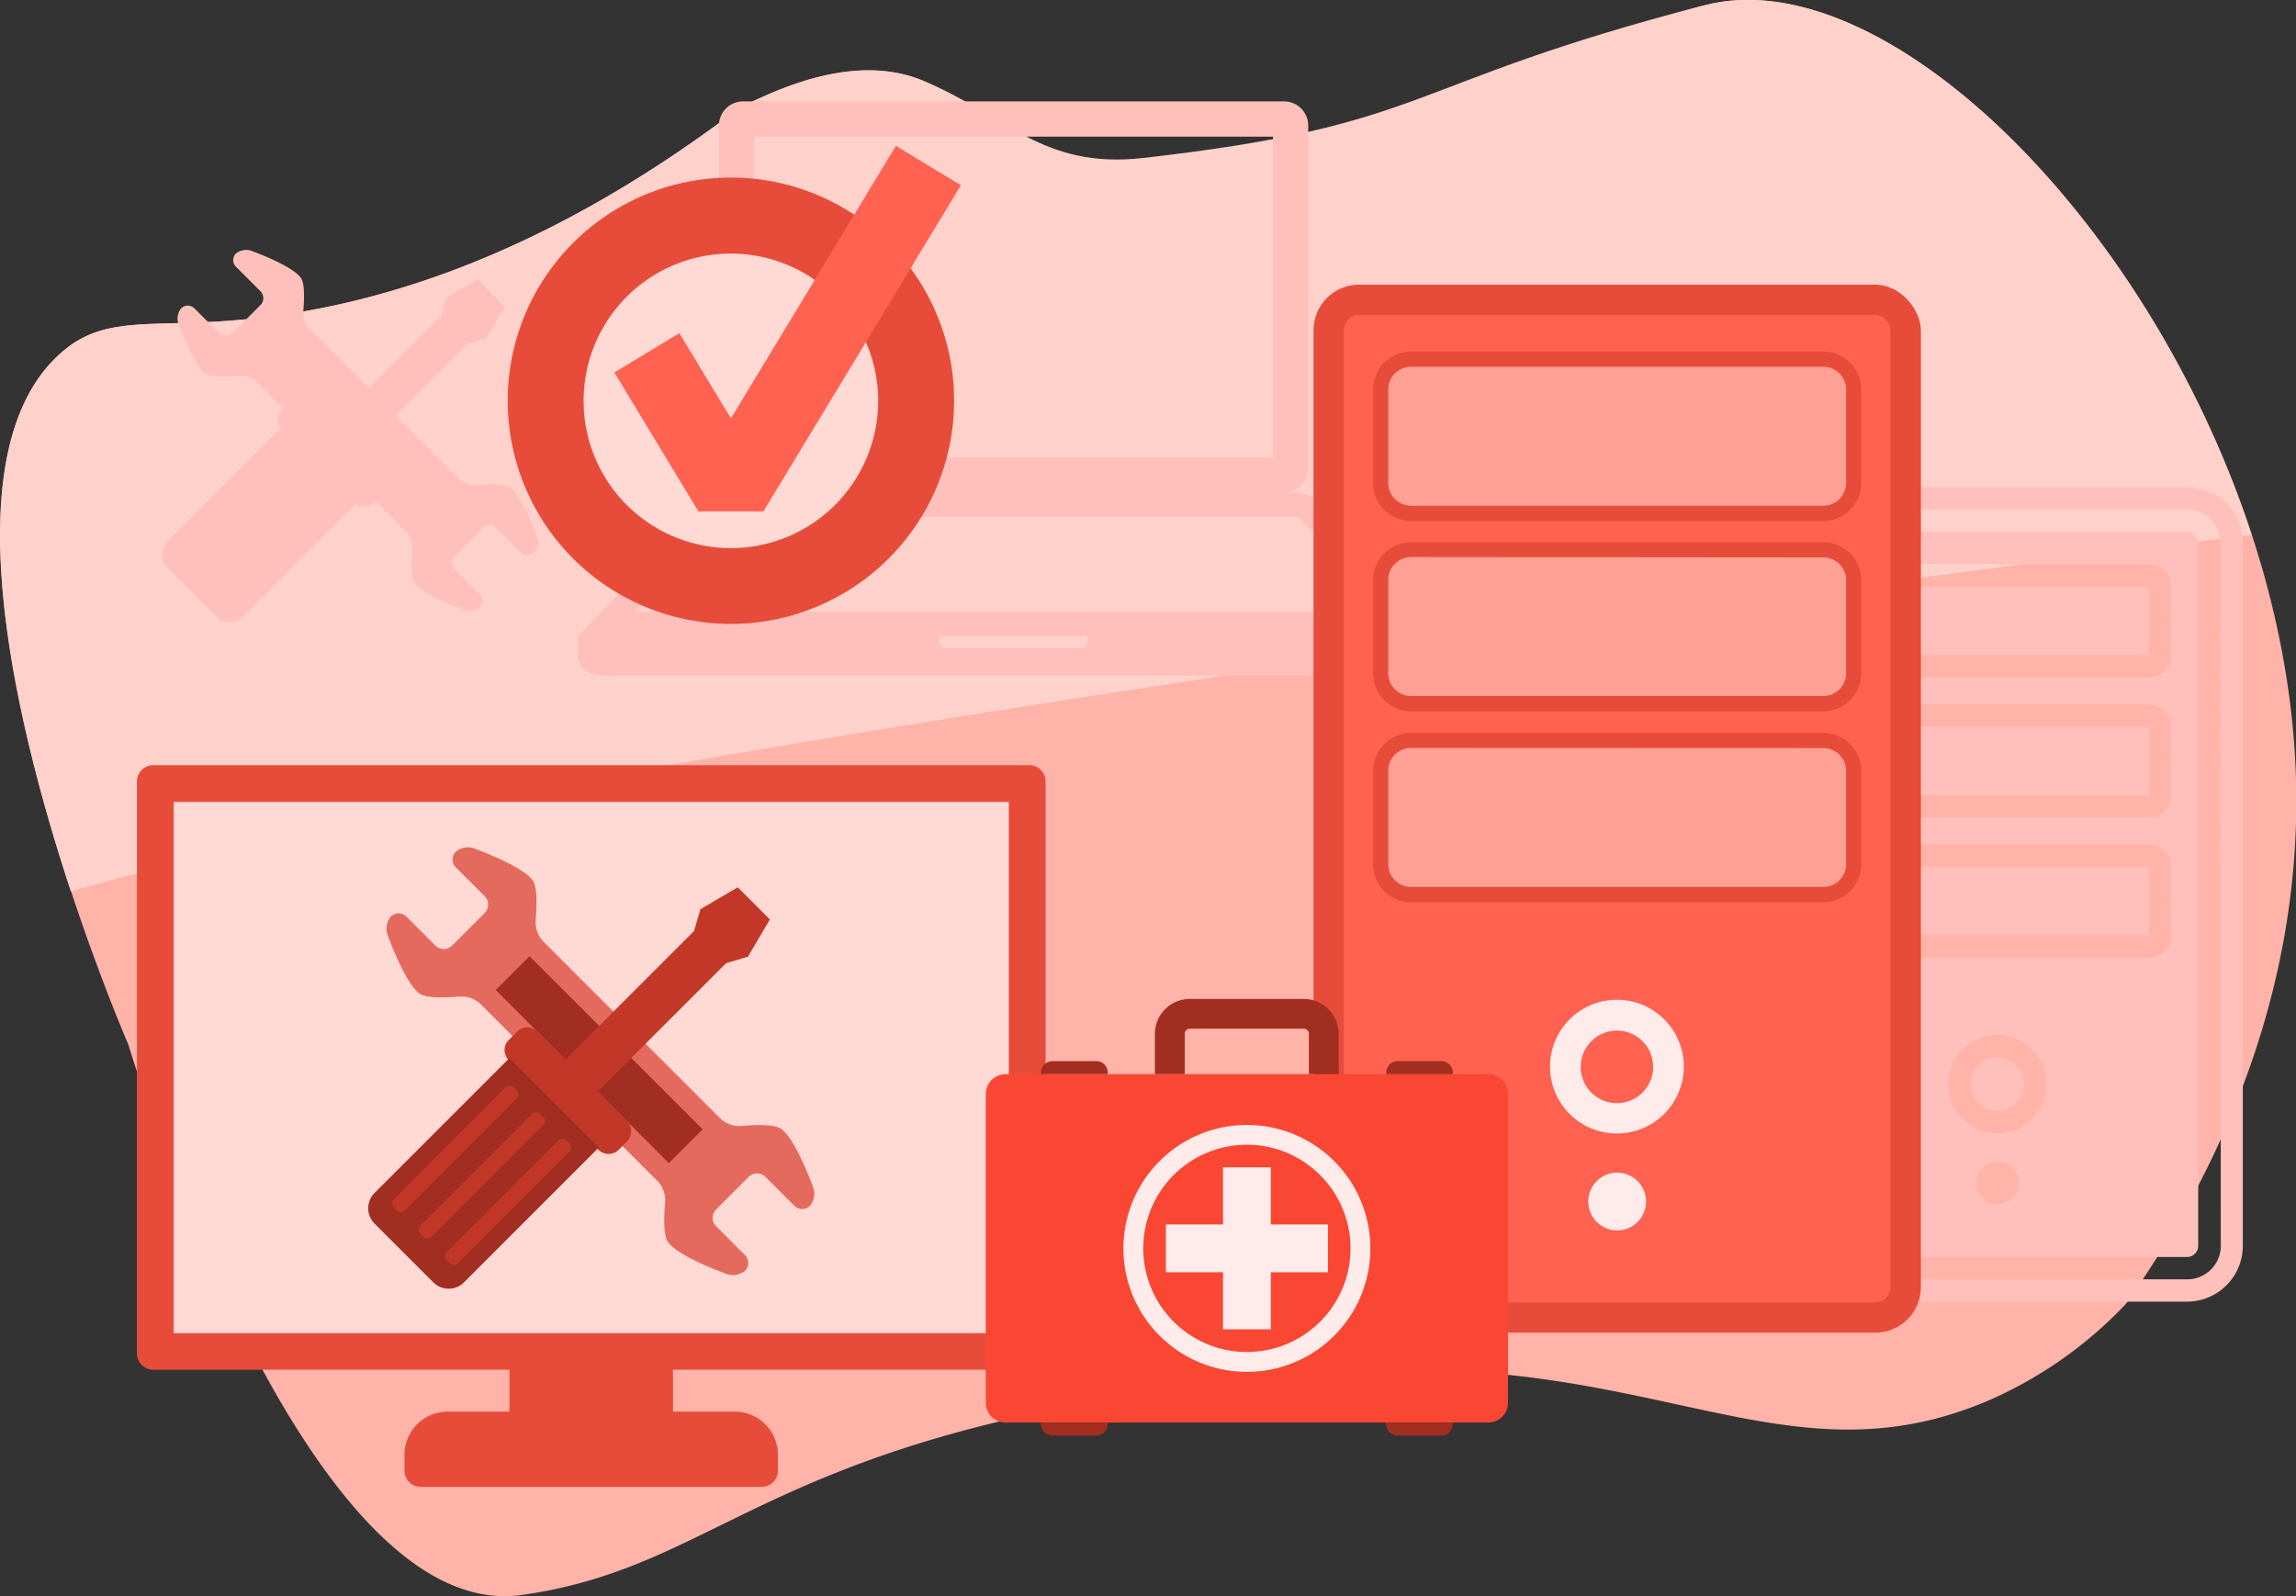 <svg xmlns="http://www.w3.org/2000/svg" viewBox="0 0 446.33 310.32"><rect x="0" y="0" width="446.33" height="310.32" fill="#333333" stroke="none"/><defs><style>.cls-1{fill:#ffb3a9;}.cls-2{fill:#ffd1cb;}.cls-3{fill:#ffc0bb;}.cls-4{fill:#e74c3b;}.cls-5{fill:#ff6251;}.cls-6{fill:#ffa094;}.cls-7{fill:#ffecea;}.cls-8{fill:#ffd9d4;}.cls-9{fill:#e46a5d;}.cls-10{fill:#a12e21;}.cls-11{fill:#c33728;}.cls-12{fill:#fa4734;}</style></defs><title>computer-repair-illustration</title><g id="Layer_7" data-name="Layer 7"><path class="cls-1" d="M146.83,78.83c-40.45,30.69-74.48,39.38-99,41.23-15.16,1.15-23.82-.74-31.55,5.31-35,27.41,12,135.51,12,135.51s33.67,112.94,76.44,106.91,48.33-35,158.88-43.27c60.54-4.51,86.36,22.16,125.76,5.67a81.56,81.56,0,0,0,27.2-19c13.52-19.09,34.39-55.41,33.06-102-2.31-81.13-71.82-161.63-114.93-150.46C275,74.19,276.87,98.4,220.41,104.79,200.72,107,198.9,80.11,182.78,73.41,175.89,70.54,164.78,69.46,146.83,78.83Z" transform="translate(-3.29 -57.7)"/></g><g id="Layer_5" data-name="Layer 5"><path class="cls-2" d="M441,161.71c-20.27-62-71.79-111.92-106.35-103C275,74.19,282,82,225.54,88.41c-19.69,2.23-26.64-8.3-42.76-15-6.89-2.87-18-4-35.95,5.42-40.45,30.69-74.48,39.38-99,41.23-15.16,1.15-23.82-.74-31.55,5.31C-6.9,143.49,5.8,196.89,17.06,231,120.53,201.14,440.56,161.76,441,161.71Z" transform="translate(-3.29 -57.7)"/></g><g id="Layer_1" data-name="Layer 1"><path class="cls-3" d="M107.71,162.08c-1.1-2.92-3.37-8.44-5.38-9.68-1.16-.73-4.37-.59-6.47-.4a4.68,4.68,0,0,1-3.3-1.16L80.23,138.51l14-14,3.59-1.07,3.58-6.11L96.18,112l-6.11,3.59L89,119.21l-14,14-11.6-11.6a4.63,4.63,0,0,1-1.16-3.3c.19-2.09.33-5.31-.39-6.47-1.25-2-6.77-4.29-9.69-5.38a3.17,3.17,0,0,0-3.06.58,1.84,1.84,0,0,0,.14,2.6l4.66,4.66a1.93,1.93,0,0,1,0,2.74l-5.34,5.35a2,2,0,0,1-2.74,0l-4.66-4.66a1.84,1.84,0,0,0-2.6-.14,3.12,3.12,0,0,0-.58,3.05c1.09,2.93,3.37,8.44,5.37,9.69,1.17.72,4.38.58,6.47.39a4.66,4.66,0,0,1,3.3,1.16l5.24,5.24-.42.42a2.35,2.35,0,0,0,0,3.33L35.84,163a3.56,3.56,0,0,0,0,5.05l9.6,9.61a3.58,3.58,0,0,0,5.05,0l22.08-22.08a2.35,2.35,0,0,0,3.33,0l.41-.41,6,6a4.65,4.65,0,0,1,1.16,3.29c-.19,2.1-.33,5.32.39,6.48,1.25,2,6.77,4.28,9.69,5.37a3.1,3.1,0,0,0,3-.58,1.84,1.84,0,0,0-.14-2.6l-4.66-4.66a2,2,0,0,1,0-2.74l5.35-5.34a1.93,1.93,0,0,1,2.74,0l4.66,4.66a1.85,1.85,0,0,0,2.6.14A3.17,3.17,0,0,0,107.71,162.08Z" transform="translate(-3.29 -57.7)"/><path class="cls-3" d="M259.25,155.13a6.46,6.46,0,0,0-4-1.67h-2.34a4.71,4.71,0,0,0,4.69-4.7V82.11a4.71,4.71,0,0,0-4.69-4.7H147.73a4.71,4.71,0,0,0-4.69,4.7v66.65a4.71,4.71,0,0,0,4.69,4.7h-2.34a6.46,6.46,0,0,0-4,1.67l-25.73,26.23v3.84c0,2.12,2.1,3.84,4.7,3.84H280.28c2.6,0,4.7-1.72,4.7-3.84v-3.84ZM149.88,84.26H250.76v62.35H149.88Zm-5.13,74.16a2.94,2.94,0,0,1,.72-.27H255.25a2.47,2.47,0,0,1,.71.33l17.83,18.17H126.85Zm70,24.13a1.34,1.34,0,0,1-1.45,1.18H187.38a1.34,1.34,0,0,1-1.45-1.18v-1.19h28.78Z" transform="translate(-3.29 -57.7)"/><path class="cls-3" d="M391.58,263.28a5.18,5.18,0,1,0,5.18,5.18A5.18,5.18,0,0,0,391.58,263.28Z" transform="translate(-3.29 -57.7)"/><path class="cls-3" d="M428.44,152.41H354.72a10.86,10.86,0,0,0-10.84,10.85V299.91a10.86,10.86,0,0,0,10.84,10.85h73.72a10.86,10.86,0,0,0,10.84-10.85V163.26A10.86,10.86,0,0,0,428.44,152.41ZM435,299.91a6.51,6.51,0,0,1-6.51,6.51H354.72a6.5,6.5,0,0,1-6.5-6.51V163.26a6.5,6.5,0,0,1,6.5-6.51h73.72a6.51,6.51,0,0,1,6.51,6.51Z" transform="translate(-3.29 -57.7)"/><rect class="cls-3" x="358.86" y="141.26" width="58.87" height="13.34"/><path class="cls-3" d="M428.44,161.09H354.72a2.17,2.17,0,0,0-2.16,2.17V299.91a2.17,2.17,0,0,0,2.16,2.17h73.72a2.17,2.17,0,0,0,2.17-2.17V163.26A2.17,2.17,0,0,0,428.44,161.09ZM391.58,291.82a4.12,4.12,0,1,1,4.12-4.12A4.11,4.11,0,0,1,391.58,291.82Zm0-13.84a9.52,9.52,0,1,1,9.52-9.52A9.53,9.53,0,0,1,391.58,278Zm33.77-38.45a4.33,4.33,0,0,1-4.33,4.34H362.15a4.34,4.34,0,0,1-4.34-4.34V226.19a4.34,4.34,0,0,1,4.34-4.34H421a4.33,4.33,0,0,1,4.33,4.34Zm0-27.23a4.33,4.33,0,0,1-4.33,4.34H362.15a4.34,4.34,0,0,1-4.34-4.34V199a4.34,4.34,0,0,1,4.34-4.34H421a4.34,4.34,0,0,1,4.33,4.34Zm0-27.23a4.33,4.33,0,0,1-4.33,4.34H362.15a4.34,4.34,0,0,1-4.34-4.34V171.73a4.34,4.34,0,0,1,4.34-4.34H421a4.33,4.33,0,0,1,4.33,4.34Z" transform="translate(-3.29 -57.7)"/><rect class="cls-3" x="358.86" y="168.49" width="58.87" height="13.34"/><rect class="cls-3" x="358.86" y="114.03" width="58.87" height="13.34"/><rect class="cls-4" x="255.34" y="55.34" width="118.07" height="203.75" rx="8.86"/><rect class="cls-5" x="261.24" y="61.25" width="106.26" height="191.94" rx="2.95"/><rect class="cls-6" x="268.4" y="69.82" width="91.95" height="29.98" rx="5.91"/><path class="cls-4" d="M357.73,159H277.59a7.39,7.39,0,0,1-7.38-7.38V133.42a7.39,7.39,0,0,1,7.38-7.38h80.14a7.39,7.39,0,0,1,7.38,7.38v18.17A7.39,7.39,0,0,1,357.73,159Zm-80.14-30a4.43,4.43,0,0,0-4.43,4.42v18.17a4.44,4.44,0,0,0,4.43,4.43h80.14a4.44,4.44,0,0,0,4.43-4.43V133.42a4.43,4.43,0,0,0-4.43-4.42Z" transform="translate(-3.29 -57.7)"/><rect class="cls-6" x="268.4" y="106.89" width="91.95" height="29.97" rx="5.91"/><path class="cls-4" d="M357.73,196H277.59a7.39,7.39,0,0,1-7.38-7.38V170.5a7.39,7.39,0,0,1,7.38-7.38h80.14a7.39,7.39,0,0,1,7.38,7.38v18.16A7.39,7.39,0,0,1,357.73,196Zm-80.14-30a4.44,4.44,0,0,0-4.43,4.43v18.16a4.44,4.44,0,0,0,4.43,4.43h80.14a4.44,4.44,0,0,0,4.43-4.43V170.5a4.44,4.44,0,0,0-4.43-4.43Z" transform="translate(-3.29 -57.7)"/><rect class="cls-6" x="268.4" y="143.96" width="91.95" height="29.98" rx="5.91"/><path class="cls-4" d="M357.73,233.11H277.59a7.39,7.39,0,0,1-7.38-7.38V207.57a7.39,7.39,0,0,1,7.38-7.39h80.14a7.39,7.39,0,0,1,7.38,7.39v18.16A7.39,7.39,0,0,1,357.73,233.11Zm-80.14-30a4.43,4.43,0,0,0-4.43,4.43v18.16a4.43,4.43,0,0,0,4.43,4.43h80.14a4.43,4.43,0,0,0,4.43-4.43V207.57a4.43,4.43,0,0,0-4.43-4.43Z" transform="translate(-3.29 -57.7)"/><path class="cls-5" d="M307.66,265.11a10,10,0,1,1,10,10A10,10,0,0,1,307.66,265.11Z" transform="translate(-3.29 -57.7)"/><path class="cls-7" d="M317.66,278.07a13,13,0,1,1,12.95-13A13,13,0,0,1,317.66,278.07Zm0-20a7.05,7.05,0,1,0,7,7.05A7.06,7.06,0,0,0,317.66,258.06Z" transform="translate(-3.29 -57.7)"/><path class="cls-7" d="M312.05,291.31a5.61,5.61,0,1,1,5.61,5.6A5.61,5.61,0,0,1,312.05,291.31Z" transform="translate(-3.29 -57.7)"/><path class="cls-8" d="M109.37,135.57a36,36,0,1,1,36,36A36,36,0,0,1,109.37,135.57Z" transform="translate(-3.29 -57.7)"/><path class="cls-4" d="M145.38,179a43.39,43.39,0,1,1,43.39-43.39A43.43,43.43,0,0,1,145.38,179Zm0-72A28.63,28.63,0,1,0,174,135.57,28.66,28.66,0,0,0,145.38,107Z" transform="translate(-3.29 -57.7)"/><polygon class="cls-5" points="148.4 99.42 135.77 99.42 119.43 72.41 132.06 64.77 142.09 81.34 174.16 28.36 186.79 36.01 148.4 99.42"/><path class="cls-4" d="M206.55,320.83V209.65a3.19,3.19,0,0,0-3.19-3.19H33.1a3.19,3.19,0,0,0-3.19,3.19V320.83A3.19,3.19,0,0,0,33.1,324h69.23v8.14h-12a8.4,8.4,0,0,0-8.41,8.4v3.12a3.16,3.16,0,0,0,3.19,3.11h66.22a3.16,3.16,0,0,0,3.19-3.11v-3.12a8.4,8.4,0,0,0-8.4-8.4h-12V324h69.23A3.19,3.19,0,0,0,206.55,320.83Z" transform="translate(-3.29 -57.7)"/><rect class="cls-8" x="33.77" y="155.91" width="162.34" height="103.27"/><path class="cls-9" d="M91.83,223.33a2.19,2.19,0,0,0,.16,3.09l5.53,5.52a2.31,2.31,0,0,1,0,3.25l-6.34,6.34a2.29,2.29,0,0,1-3.25,0L82.4,236a2.2,2.2,0,0,0-3.09-.16,3.72,3.72,0,0,0-.68,3.62c1.29,3.47,4,10,6.37,11.5,1.38.85,5.19.68,7.68.47a5.5,5.5,0,0,1,3.91,1.36l34.63,34.64a5.53,5.53,0,0,1,1.38,3.91c-.22,2.49-.39,6.3.46,7.68,1.48,2.38,8,5.08,11.5,6.38a3.73,3.73,0,0,0,3.62-.69,2.2,2.2,0,0,0-.16-3.09l-5.53-5.53a2.28,2.28,0,0,1,0-3.24l6.34-6.35a2.31,2.31,0,0,1,3.25,0l5.53,5.53a2.19,2.19,0,0,0,3.08.17,3.72,3.72,0,0,0,.69-3.63c-1.3-3.46-4-10-6.38-11.49-1.38-.86-5.19-.69-7.67-.46a5.55,5.55,0,0,1-3.92-1.38l-34.63-34.63a5.49,5.49,0,0,1-1.37-3.91c.22-2.49.39-6.31-.47-7.68-1.48-2.38-8-5.08-11.49-6.38A3.7,3.7,0,0,0,91.83,223.33Z" transform="translate(-3.29 -57.7)"/><rect class="cls-10" x="115.11" y="239.91" width="9.3" height="47.6" transform="translate(-154.68 104.23) rotate(-45)"/><polygon class="cls-11" points="149.66 178.75 143.42 172.5 136.17 176.76 134.91 181.02 109.12 206.81 115.36 213.04 141.15 187.26 145.4 186 149.66 178.75"/><path class="cls-11" d="M119.59,281.2a2.79,2.79,0,0,0,4,0l1.57-1.58a2.79,2.79,0,0,0,0-3.95l-17.38-17.39a2.79,2.79,0,0,0-4,0l-1.58,1.59a2.77,2.77,0,0,0,0,3.94h0l17.38,17.39Z" transform="translate(-3.29 -57.7)"/><path class="cls-10" d="M87.52,307l-11.4-11.39a4.23,4.23,0,0,1,0-6l26.19-26.19,17.38,17.38L93.5,307A4.21,4.21,0,0,1,87.52,307Z" transform="translate(-3.29 -57.7)"/><path class="cls-11" d="M79.83,290.88a1.1,1.1,0,0,0,0,1.54l.62.62A1.1,1.1,0,0,0,82,293l21.74-21.75a1.09,1.09,0,0,0,0-1.53l-.62-.62a1.08,1.08,0,0,0-1.54,0h0L79.83,290.88Z" transform="translate(-3.29 -57.7)"/><path class="cls-11" d="M85,296a1.1,1.1,0,0,0,0,1.54l.62.62a1.1,1.1,0,0,0,1.54,0l21.74-21.75a1.09,1.09,0,0,0,0-1.53l-.61-.62a1.09,1.09,0,0,0-1.55,0h0L85,296Z" transform="translate(-3.29 -57.7)"/><path class="cls-11" d="M90.12,301.16a1.08,1.08,0,0,0,0,1.54l.61.62a1.1,1.1,0,0,0,1.54,0L114,281.58a1.1,1.1,0,0,0,0-1.54l-.61-.62a1.1,1.1,0,0,0-1.54,0h0L90.12,301.16Z" transform="translate(-3.29 -57.7)"/><path class="cls-12" d="M195.5,208.83h93.78a3.87,3.87,0,0,1,3.87,3.87v60a3.87,3.87,0,0,1-3.87,3.87H195.5a3.87,3.87,0,0,1-3.87-3.87v-60A3.88,3.88,0,0,1,195.5,208.83Z"/><path class="cls-10" d="M285.71,266.52v-.29a2.23,2.23,0,0,0-2.23-2.23H275a2.23,2.23,0,0,0-2.23,2.23v.29Z" transform="translate(-3.29 -57.7)"/><path class="cls-10" d="M218.63,266.52v-.29a2.22,2.22,0,0,0-2.22-2.23h-8.53a2.23,2.23,0,0,0-2.23,2.23v.29Z" transform="translate(-3.29 -57.7)"/><path class="cls-10" d="M205.65,334.27v.29a2.23,2.23,0,0,0,2.23,2.23h8.53a2.22,2.22,0,0,0,2.22-2.23v-.29Z" transform="translate(-3.29 -57.7)"/><path class="cls-10" d="M272.73,334.27v.29a2.23,2.23,0,0,0,2.23,2.23h8.52a2.23,2.23,0,0,0,2.23-2.23v-.29Z" transform="translate(-3.29 -57.7)"/><polygon class="cls-7" points="258.14 238.06 247.04 238.06 247.04 226.95 237.75 226.95 237.75 238.06 226.65 238.06 226.65 247.35 237.75 247.35 237.75 258.44 247.04 258.44 247.04 247.35 258.14 247.35 258.14 238.06"/><path class="cls-7" d="M245.68,324.41a24,24,0,1,1,24-24A24,24,0,0,1,245.68,324.41Zm0-44.16a20.15,20.15,0,1,0,20.15,20.15A20.17,20.17,0,0,0,245.68,280.25Z" transform="translate(-3.29 -57.7)"/><path class="cls-10" d="M263.54,266.52h-5.81v-7.83a1,1,0,0,0-1-1H234.6a1,1,0,0,0-1,1v7.83h-5.81v-7.83a6.8,6.8,0,0,1,6.78-6.78h22.17a6.79,6.79,0,0,1,6.77,6.78Z" transform="translate(-3.29 -57.7)"/></g></svg>